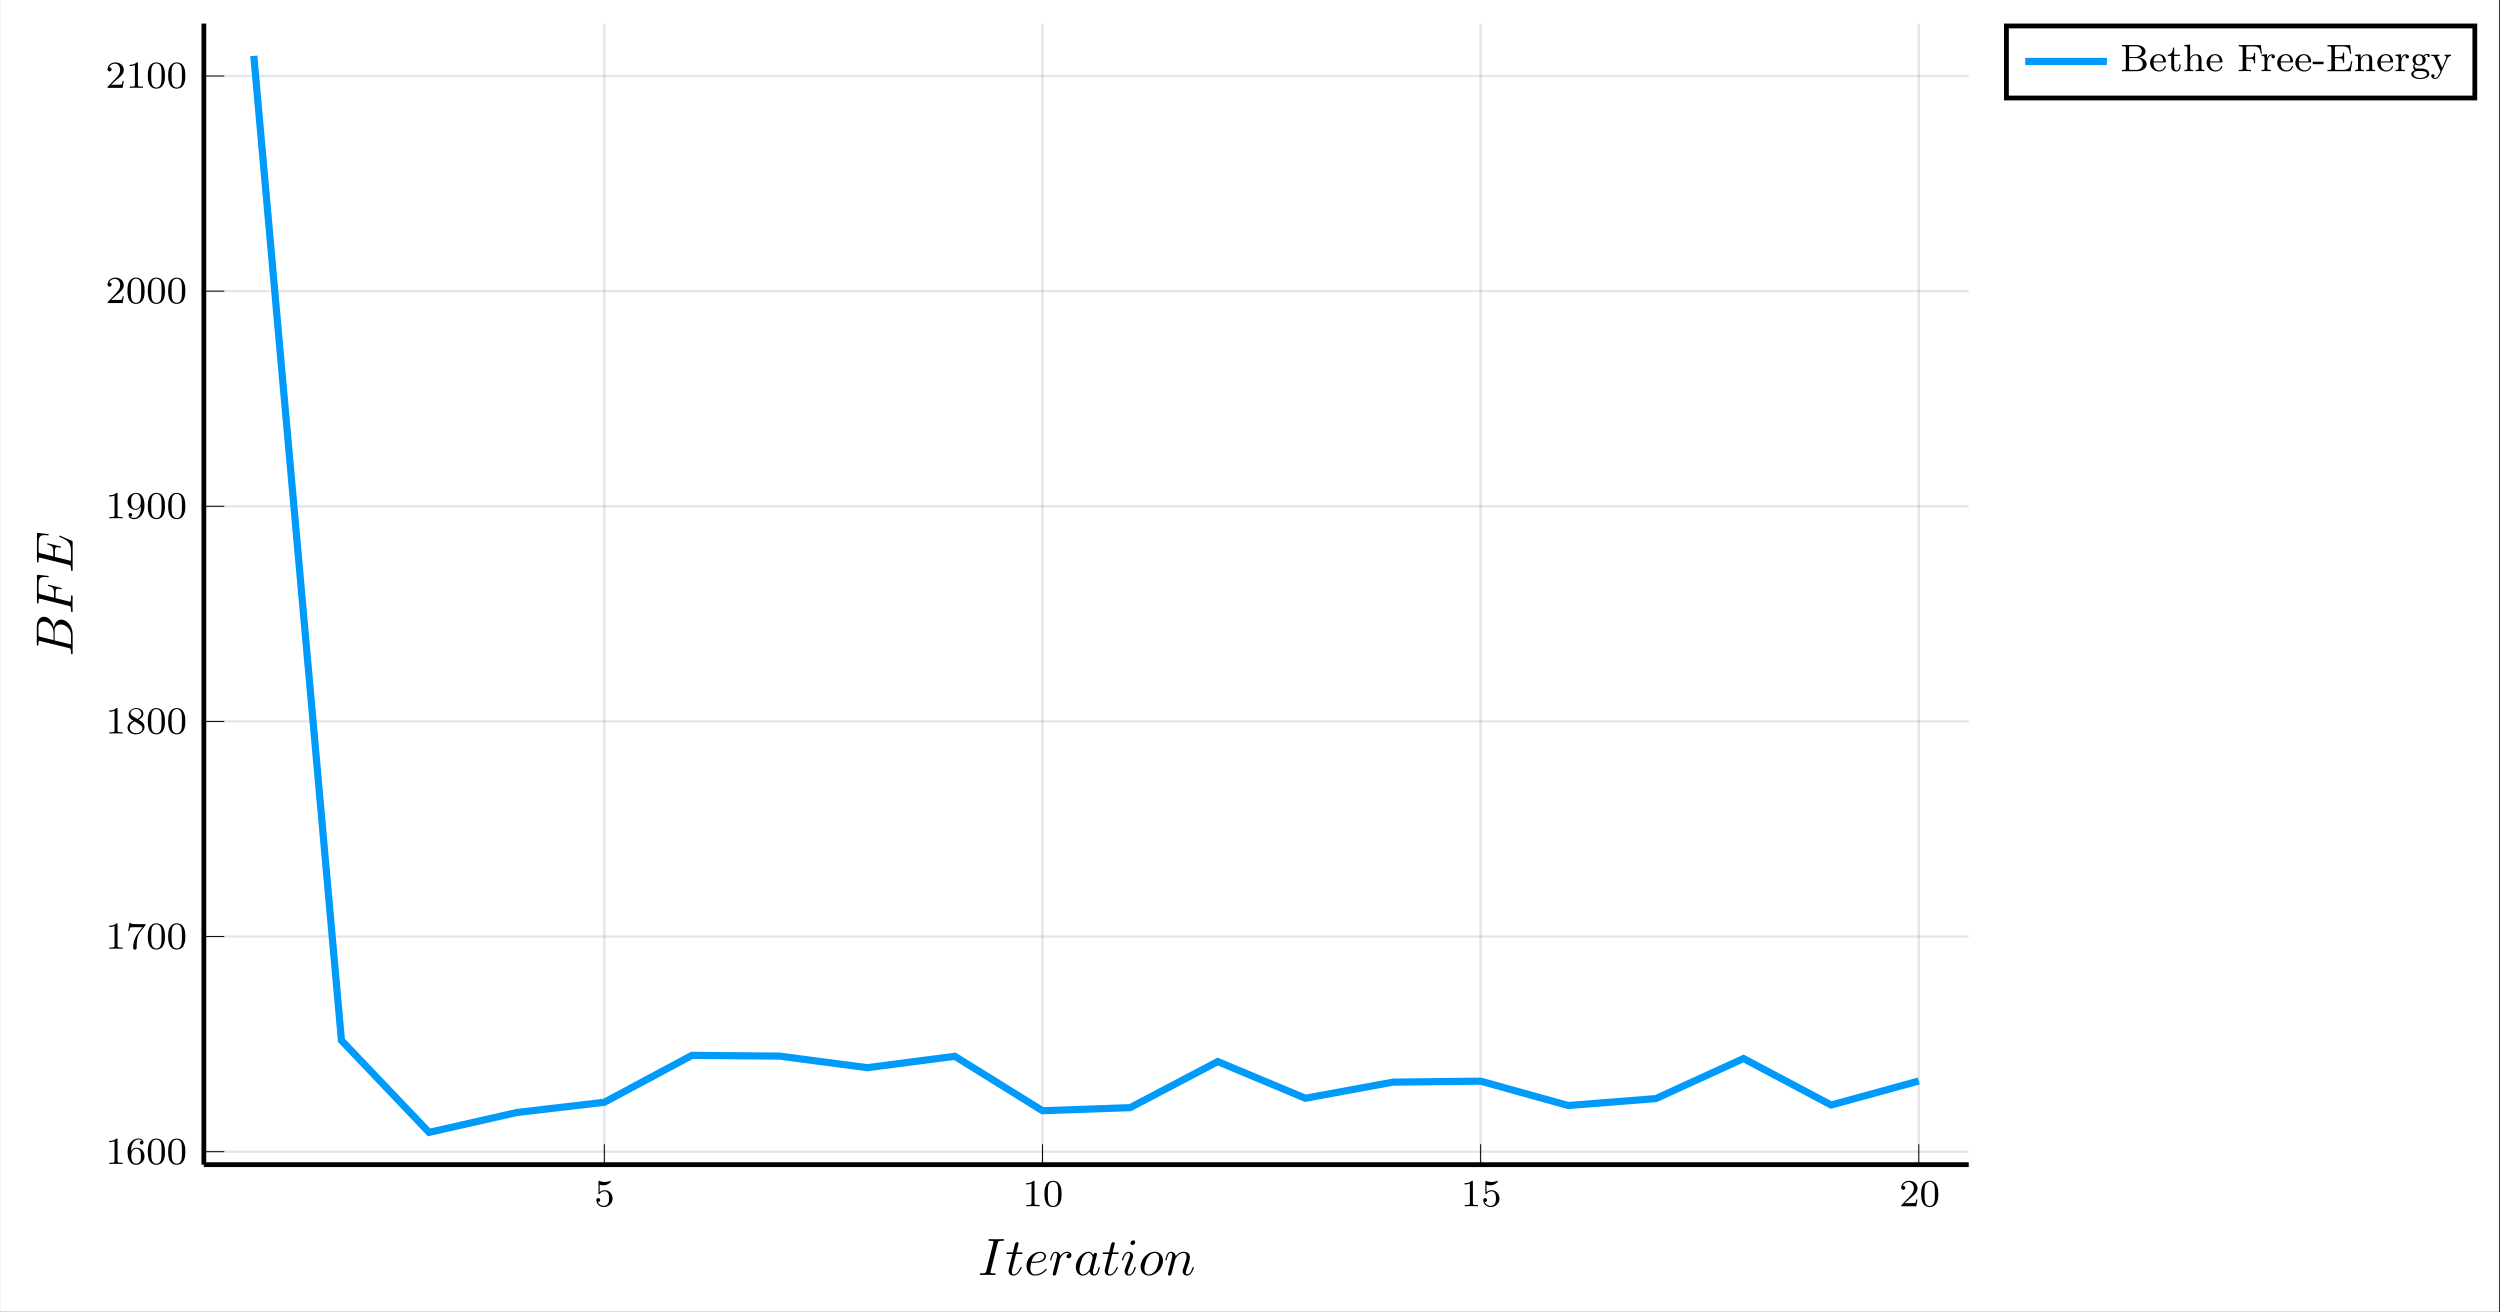 <?xml version="1.0" encoding="UTF-8"?>
<svg xmlns="http://www.w3.org/2000/svg" xmlns:xlink="http://www.w3.org/1999/xlink" width="519.813pt" height="272.856pt" viewBox="0 0 519.813 272.856" version="1.2">
<rect x="0" y="0" width="519.813" height="272.856" fill="#333333" stroke="none"/>
<defs>
<g>
<symbol overflow="visible" id="glyph-1683047843869973-0-0">
<path style="stroke:none;" d=""/>
</symbol>
<symbol overflow="visible" id="glyph-1683047843869973-0-1">
<path style="stroke:none;" d="M 1.109 -4.484 C 1.219 -4.453 1.531 -4.359 1.875 -4.359 C 2.875 -4.359 3.469 -5.062 3.469 -5.188 C 3.469 -5.281 3.422 -5.297 3.375 -5.297 C 3.359 -5.297 3.344 -5.297 3.281 -5.266 C 2.969 -5.141 2.594 -5.047 2.172 -5.047 C 1.703 -5.047 1.312 -5.156 1.062 -5.266 C 0.984 -5.297 0.969 -5.297 0.953 -5.297 C 0.859 -5.297 0.859 -5.219 0.859 -5.062 L 0.859 -2.734 C 0.859 -2.594 0.859 -2.5 0.984 -2.5 C 1.047 -2.5 1.062 -2.531 1.109 -2.594 C 1.203 -2.703 1.5 -3.109 2.188 -3.109 C 2.625 -3.109 2.844 -2.75 2.922 -2.594 C 3.047 -2.312 3.062 -1.938 3.062 -1.641 C 3.062 -1.344 3.062 -0.906 2.844 -0.562 C 2.688 -0.312 2.359 -0.078 1.938 -0.078 C 1.422 -0.078 0.922 -0.391 0.734 -0.922 C 0.75 -0.906 0.812 -0.906 0.812 -0.906 C 1.031 -0.906 1.219 -1.047 1.219 -1.297 C 1.219 -1.594 0.984 -1.703 0.828 -1.703 C 0.672 -1.703 0.422 -1.625 0.422 -1.281 C 0.422 -0.562 1.047 0.172 1.953 0.172 C 2.953 0.172 3.797 -0.609 3.797 -1.594 C 3.797 -2.516 3.125 -3.344 2.188 -3.344 C 1.797 -3.344 1.422 -3.219 1.109 -2.938 Z M 1.109 -4.484 "/>
</symbol>
<symbol overflow="visible" id="glyph-1683047843869973-0-2">
<path style="stroke:none;" d="M 2.5 -5.078 C 2.5 -5.297 2.484 -5.297 2.266 -5.297 C 1.938 -4.984 1.516 -4.797 0.766 -4.797 L 0.766 -4.531 C 0.984 -4.531 1.406 -4.531 1.875 -4.734 L 1.875 -0.656 C 1.875 -0.359 1.844 -0.266 1.094 -0.266 L 0.812 -0.266 L 0.812 0 C 1.141 -0.031 1.828 -0.031 2.188 -0.031 C 2.547 -0.031 3.234 -0.031 3.562 0 L 3.562 -0.266 L 3.281 -0.266 C 2.531 -0.266 2.5 -0.359 2.5 -0.656 Z M 2.5 -5.078 "/>
</symbol>
<symbol overflow="visible" id="glyph-1683047843869973-0-3">
<path style="stroke:none;" d="M 3.891 -2.547 C 3.891 -3.391 3.812 -3.906 3.547 -4.422 C 3.203 -5.125 2.547 -5.297 2.109 -5.297 C 1.109 -5.297 0.734 -4.547 0.625 -4.328 C 0.344 -3.75 0.328 -2.953 0.328 -2.547 C 0.328 -2.016 0.344 -1.219 0.734 -0.578 C 1.094 0.016 1.688 0.172 2.109 0.172 C 2.5 0.172 3.172 0.047 3.578 -0.734 C 3.875 -1.312 3.891 -2.031 3.891 -2.547 Z M 2.109 -0.062 C 1.844 -0.062 1.297 -0.188 1.125 -1.016 C 1.031 -1.469 1.031 -2.219 1.031 -2.641 C 1.031 -3.188 1.031 -3.75 1.125 -4.188 C 1.297 -5 1.906 -5.078 2.109 -5.078 C 2.375 -5.078 2.938 -4.938 3.094 -4.219 C 3.188 -3.781 3.188 -3.172 3.188 -2.641 C 3.188 -2.172 3.188 -1.453 3.094 -1 C 2.922 -0.172 2.375 -0.062 2.109 -0.062 Z M 2.109 -0.062 "/>
</symbol>
<symbol overflow="visible" id="glyph-1683047843869973-0-4">
<path style="stroke:none;" d="M 2.25 -1.625 C 2.375 -1.75 2.703 -2.016 2.844 -2.125 C 3.328 -2.578 3.797 -3.016 3.797 -3.734 C 3.797 -4.688 3 -5.297 2.016 -5.297 C 1.047 -5.297 0.422 -4.578 0.422 -3.859 C 0.422 -3.469 0.734 -3.422 0.844 -3.422 C 1.016 -3.422 1.266 -3.531 1.266 -3.844 C 1.266 -4.25 0.859 -4.25 0.766 -4.25 C 1 -4.844 1.531 -5.031 1.922 -5.031 C 2.656 -5.031 3.047 -4.406 3.047 -3.734 C 3.047 -2.906 2.469 -2.297 1.516 -1.344 L 0.516 -0.297 C 0.422 -0.219 0.422 -0.203 0.422 0 L 3.562 0 L 3.797 -1.422 L 3.547 -1.422 C 3.531 -1.266 3.469 -0.875 3.375 -0.719 C 3.328 -0.656 2.719 -0.656 2.594 -0.656 L 1.172 -0.656 Z M 2.25 -1.625 "/>
</symbol>
<symbol overflow="visible" id="glyph-1683047843869973-0-5">
<path style="stroke:none;" d="M 1.094 -2.641 C 1.094 -3.297 1.156 -3.875 1.438 -4.359 C 1.688 -4.766 2.094 -5.094 2.594 -5.094 C 2.75 -5.094 3.109 -5.062 3.297 -4.797 C 2.938 -4.766 2.906 -4.5 2.906 -4.422 C 2.906 -4.172 3.094 -4.047 3.281 -4.047 C 3.422 -4.047 3.656 -4.125 3.656 -4.438 C 3.656 -4.906 3.297 -5.297 2.578 -5.297 C 1.469 -5.297 0.344 -4.25 0.344 -2.531 C 0.344 -0.359 1.359 0.172 2.125 0.172 C 2.516 0.172 2.922 0.062 3.281 -0.281 C 3.609 -0.594 3.875 -0.922 3.875 -1.625 C 3.875 -2.656 3.078 -3.391 2.203 -3.391 C 1.625 -3.391 1.281 -3.031 1.094 -2.641 Z M 2.125 -0.078 C 1.703 -0.078 1.438 -0.359 1.328 -0.594 C 1.141 -0.953 1.125 -1.484 1.125 -1.797 C 1.125 -2.578 1.547 -3.172 2.172 -3.172 C 2.562 -3.172 2.812 -2.969 2.953 -2.688 C 3.125 -2.391 3.125 -2.031 3.125 -1.625 C 3.125 -1.219 3.125 -0.875 2.969 -0.578 C 2.75 -0.219 2.484 -0.078 2.125 -0.078 Z M 2.125 -0.078 "/>
</symbol>
<symbol overflow="visible" id="glyph-1683047843869973-0-6">
<path style="stroke:none;" d="M 4.031 -4.859 C 4.109 -4.938 4.109 -4.953 4.109 -5.125 L 2.078 -5.125 C 1.875 -5.125 1.641 -5.141 1.438 -5.156 C 1.016 -5.188 1.016 -5.266 0.984 -5.391 L 0.734 -5.391 L 0.469 -3.703 L 0.719 -3.703 C 0.734 -3.828 0.828 -4.375 0.938 -4.438 C 1.016 -4.484 1.625 -4.484 1.734 -4.484 L 3.422 -4.484 L 2.609 -3.375 C 1.703 -2.172 1.5 -0.906 1.5 -0.281 C 1.5 -0.203 1.5 0.172 1.875 0.172 C 2.25 0.172 2.25 -0.188 2.25 -0.281 L 2.25 -0.672 C 2.25 -1.812 2.453 -2.75 2.844 -3.281 Z M 4.031 -4.859 "/>
</symbol>
<symbol overflow="visible" id="glyph-1683047843869973-0-7">
<path style="stroke:none;" d="M 2.641 -2.875 C 3.094 -3.094 3.641 -3.484 3.641 -4.109 C 3.641 -4.875 2.859 -5.297 2.125 -5.297 C 1.281 -5.297 0.594 -4.719 0.594 -3.969 C 0.594 -3.672 0.688 -3.406 0.891 -3.172 C 1.031 -3 1.062 -2.984 1.547 -2.672 C 0.562 -2.234 0.344 -1.656 0.344 -1.219 C 0.344 -0.328 1.234 0.172 2.109 0.172 C 3.078 0.172 3.875 -0.5 3.875 -1.344 C 3.875 -1.844 3.609 -2.172 3.469 -2.312 C 3.344 -2.438 3.328 -2.453 2.641 -2.875 Z M 1.406 -3.625 C 1.172 -3.766 0.984 -4 0.984 -4.266 C 0.984 -4.766 1.531 -5.094 2.109 -5.094 C 2.719 -5.094 3.234 -4.672 3.234 -4.109 C 3.234 -3.656 2.875 -3.266 2.406 -3.031 Z M 1.797 -2.531 C 1.828 -2.516 2.734 -1.953 2.875 -1.875 C 3 -1.797 3.422 -1.547 3.422 -1.062 C 3.422 -0.453 2.766 -0.078 2.125 -0.078 C 1.406 -0.078 0.812 -0.562 0.812 -1.219 C 0.812 -1.812 1.25 -2.281 1.797 -2.531 Z M 1.797 -2.531 "/>
</symbol>
<symbol overflow="visible" id="glyph-1683047843869973-0-8">
<path style="stroke:none;" d="M 3.125 -2.344 C 3.125 -0.406 2.203 -0.078 1.734 -0.078 C 1.562 -0.078 1.156 -0.094 0.938 -0.344 C 1.297 -0.375 1.312 -0.641 1.312 -0.719 C 1.312 -0.953 1.125 -1.094 0.938 -1.094 C 0.797 -1.094 0.562 -1 0.562 -0.703 C 0.562 -0.156 1.016 0.172 1.75 0.172 C 2.844 0.172 3.875 -0.922 3.875 -2.625 C 3.875 -4.688 2.953 -5.297 2.141 -5.297 C 1.188 -5.297 0.344 -4.562 0.344 -3.516 C 0.344 -2.5 1.125 -1.75 2.031 -1.75 C 2.594 -1.75 2.938 -2.109 3.125 -2.516 Z M 2.062 -1.969 C 1.688 -1.969 1.453 -2.141 1.281 -2.438 C 1.094 -2.719 1.094 -3.109 1.094 -3.516 C 1.094 -3.984 1.094 -4.312 1.312 -4.641 C 1.516 -4.938 1.766 -5.094 2.141 -5.094 C 2.672 -5.094 2.906 -4.562 2.938 -4.531 C 3.094 -4.141 3.109 -3.516 3.109 -3.359 C 3.109 -2.719 2.766 -1.969 2.062 -1.969 Z M 2.062 -1.969 "/>
</symbol>
<symbol overflow="visible" id="glyph-1683047843869973-1-0">
<path style="stroke:none;" d=""/>
</symbol>
<symbol overflow="visible" id="glyph-1683047843869973-1-1">
<path style="stroke:none;" d="M 4.078 -6.609 C 4.172 -7 4.203 -7.109 5.078 -7.109 C 5.328 -7.109 5.422 -7.109 5.422 -7.312 C 5.422 -7.453 5.297 -7.453 5.25 -7.453 C 4.938 -7.453 4.141 -7.422 3.812 -7.422 C 3.484 -7.422 2.688 -7.453 2.359 -7.453 C 2.297 -7.453 2.156 -7.453 2.156 -7.234 C 2.156 -7.109 2.25 -7.109 2.453 -7.109 C 2.906 -7.109 3.203 -7.109 3.203 -6.906 C 3.203 -6.844 3.203 -6.828 3.188 -6.734 L 1.719 -0.844 C 1.609 -0.453 1.578 -0.344 0.719 -0.344 C 0.469 -0.344 0.375 -0.344 0.375 -0.125 C 0.375 0 0.5 0 0.531 0 C 0.844 0 1.641 -0.031 1.969 -0.031 C 2.297 -0.031 3.094 0 3.422 0 C 3.516 0 3.641 0 3.641 -0.203 C 3.641 -0.344 3.562 -0.344 3.312 -0.344 C 3.125 -0.344 3.062 -0.344 2.844 -0.359 C 2.625 -0.375 2.578 -0.422 2.578 -0.547 C 2.578 -0.625 2.594 -0.719 2.625 -0.797 Z M 4.078 -6.609 "/>
</symbol>
<symbol overflow="visible" id="glyph-1683047843869973-1-2">
<path style="stroke:none;" d="M 2.25 -4.359 L 3.266 -4.359 C 3.484 -4.359 3.594 -4.359 3.594 -4.578 C 3.594 -4.703 3.484 -4.703 3.297 -4.703 L 2.328 -4.703 C 2.719 -6.25 2.781 -6.469 2.781 -6.531 C 2.781 -6.719 2.656 -6.828 2.469 -6.828 C 2.438 -6.828 2.125 -6.812 2.031 -6.438 L 1.609 -4.703 L 0.578 -4.703 C 0.359 -4.703 0.25 -4.703 0.25 -4.5 C 0.25 -4.359 0.344 -4.359 0.562 -4.359 L 1.516 -4.359 C 0.734 -1.266 0.688 -1.078 0.688 -0.891 C 0.688 -0.297 1.094 0.125 1.688 0.125 C 2.797 0.125 3.422 -1.469 3.422 -1.562 C 3.422 -1.672 3.344 -1.672 3.297 -1.672 C 3.203 -1.672 3.188 -1.641 3.125 -1.516 C 2.656 -0.375 2.078 -0.125 1.719 -0.125 C 1.484 -0.125 1.375 -0.266 1.375 -0.625 C 1.375 -0.891 1.391 -0.953 1.438 -1.141 Z M 2.25 -4.359 "/>
</symbol>
<symbol overflow="visible" id="glyph-1683047843869973-1-3">
<path style="stroke:none;" d="M 2.047 -2.516 C 2.359 -2.516 3.156 -2.547 3.703 -2.766 C 4.469 -3.094 4.531 -3.734 4.531 -3.891 C 4.531 -4.375 4.109 -4.828 3.359 -4.828 C 2.156 -4.828 0.5 -3.766 0.5 -1.859 C 0.5 -0.734 1.141 0.125 2.219 0.125 C 3.781 0.125 4.688 -1.031 4.688 -1.172 C 4.688 -1.234 4.625 -1.312 4.562 -1.312 C 4.5 -1.312 4.484 -1.281 4.422 -1.203 C 3.562 -0.125 2.359 -0.125 2.234 -0.125 C 1.391 -0.125 1.281 -1.031 1.281 -1.391 C 1.281 -1.516 1.297 -1.859 1.469 -2.516 Z M 1.531 -2.766 C 1.953 -4.422 3.078 -4.578 3.359 -4.578 C 3.875 -4.578 4.172 -4.266 4.172 -3.891 C 4.172 -2.766 2.422 -2.766 1.969 -2.766 Z M 1.531 -2.766 "/>
</symbol>
<symbol overflow="visible" id="glyph-1683047843869973-1-4">
<path style="stroke:none;" d="M 0.953 -0.641 C 0.922 -0.484 0.859 -0.234 0.859 -0.172 C 0.859 0.016 1.016 0.125 1.172 0.125 C 1.312 0.125 1.5 0.031 1.578 -0.188 C 1.609 -0.234 1.969 -1.719 2.016 -1.906 C 2.109 -2.266 2.297 -3.031 2.359 -3.328 C 2.406 -3.469 2.719 -3.984 2.984 -4.219 C 3.062 -4.297 3.375 -4.578 3.844 -4.578 C 4.141 -4.578 4.297 -4.453 4.312 -4.453 C 3.984 -4.391 3.734 -4.141 3.734 -3.844 C 3.734 -3.672 3.859 -3.469 4.156 -3.469 C 4.453 -3.469 4.75 -3.719 4.75 -4.109 C 4.75 -4.5 4.406 -4.828 3.844 -4.828 C 3.141 -4.828 2.656 -4.281 2.453 -3.984 C 2.359 -4.469 1.969 -4.828 1.469 -4.828 C 0.953 -4.828 0.75 -4.391 0.656 -4.203 C 0.453 -3.828 0.312 -3.172 0.312 -3.141 C 0.312 -3.031 0.422 -3.031 0.453 -3.031 C 0.562 -3.031 0.562 -3.047 0.625 -3.281 C 0.812 -4.062 1.031 -4.578 1.422 -4.578 C 1.609 -4.578 1.766 -4.5 1.766 -4.078 C 1.766 -3.844 1.734 -3.734 1.594 -3.156 Z M 0.953 -0.641 "/>
</symbol>
<symbol overflow="visible" id="glyph-1683047843869973-1-5">
<path style="stroke:none;" d="M 4.062 -4.125 C 3.875 -4.531 3.562 -4.828 3.062 -4.828 C 1.781 -4.828 0.438 -3.219 0.438 -1.625 C 0.438 -0.594 1.031 0.125 1.891 0.125 C 2.109 0.125 2.656 0.078 3.297 -0.703 C 3.391 -0.234 3.781 0.125 4.297 0.125 C 4.672 0.125 4.922 -0.125 5.109 -0.484 C 5.297 -0.875 5.438 -1.531 5.438 -1.562 C 5.438 -1.672 5.328 -1.672 5.297 -1.672 C 5.188 -1.672 5.188 -1.625 5.141 -1.469 C 4.969 -0.766 4.766 -0.125 4.312 -0.125 C 4.031 -0.125 3.984 -0.406 3.984 -0.625 C 3.984 -0.859 4.016 -0.953 4.141 -1.422 C 4.25 -1.891 4.281 -2 4.375 -2.406 L 4.766 -3.938 C 4.844 -4.25 4.844 -4.266 4.844 -4.312 C 4.844 -4.5 4.719 -4.609 4.531 -4.609 C 4.266 -4.609 4.094 -4.359 4.062 -4.125 Z M 3.359 -1.297 C 3.297 -1.094 3.297 -1.078 3.141 -0.891 C 2.656 -0.297 2.219 -0.125 1.906 -0.125 C 1.359 -0.125 1.203 -0.719 1.203 -1.141 C 1.203 -1.688 1.562 -3.031 1.812 -3.531 C 2.156 -4.172 2.641 -4.578 3.078 -4.578 C 3.781 -4.578 3.938 -3.688 3.938 -3.625 C 3.938 -3.562 3.922 -3.484 3.906 -3.438 Z M 3.359 -1.297 "/>
</symbol>
<symbol overflow="visible" id="glyph-1683047843869973-1-6">
<path style="stroke:none;" d="M 3.094 -6.812 C 3.094 -7.031 2.938 -7.203 2.688 -7.203 C 2.406 -7.203 2.109 -6.922 2.109 -6.625 C 2.109 -6.422 2.25 -6.234 2.516 -6.234 C 2.766 -6.234 3.094 -6.484 3.094 -6.812 Z M 2.266 -2.719 C 2.406 -3.031 2.406 -3.047 2.516 -3.344 C 2.594 -3.562 2.656 -3.719 2.656 -3.922 C 2.656 -4.422 2.297 -4.828 1.75 -4.828 C 0.734 -4.828 0.312 -3.234 0.312 -3.141 C 0.312 -3.031 0.422 -3.031 0.453 -3.031 C 0.562 -3.031 0.562 -3.047 0.625 -3.234 C 0.922 -4.25 1.359 -4.578 1.719 -4.578 C 1.812 -4.578 2 -4.578 2 -4.234 C 2 -4 1.922 -3.781 1.875 -3.672 C 1.781 -3.375 1.297 -2.109 1.125 -1.641 C 1.016 -1.359 0.875 -1 0.875 -0.781 C 0.875 -0.266 1.25 0.125 1.766 0.125 C 2.797 0.125 3.203 -1.469 3.203 -1.562 C 3.203 -1.672 3.094 -1.672 3.062 -1.672 C 2.953 -1.672 2.953 -1.641 2.906 -1.469 C 2.703 -0.781 2.344 -0.125 1.781 -0.125 C 1.609 -0.125 1.531 -0.234 1.531 -0.484 C 1.531 -0.75 1.594 -0.906 1.844 -1.578 Z M 2.266 -2.719 "/>
</symbol>
<symbol overflow="visible" id="glyph-1683047843869973-1-7">
<path style="stroke:none;" d="M 5.109 -2.984 C 5.109 -4.109 4.359 -4.828 3.375 -4.828 C 1.906 -4.828 0.453 -3.266 0.453 -1.719 C 0.453 -0.641 1.172 0.125 2.188 0.125 C 3.641 0.125 5.109 -1.391 5.109 -2.984 Z M 2.203 -0.125 C 1.734 -0.125 1.25 -0.453 1.25 -1.312 C 1.25 -1.844 1.531 -3.016 1.891 -3.578 C 2.438 -4.422 3.047 -4.578 3.359 -4.578 C 3.984 -4.578 4.312 -4.062 4.312 -3.406 C 4.312 -2.984 4.094 -1.828 3.688 -1.125 C 3.297 -0.484 2.703 -0.125 2.203 -0.125 Z M 2.203 -0.125 "/>
</symbol>
<symbol overflow="visible" id="glyph-1683047843869973-1-8">
<path style="stroke:none;" d="M 0.953 -0.641 C 0.922 -0.484 0.859 -0.234 0.859 -0.172 C 0.859 0.016 1.016 0.125 1.172 0.125 C 1.312 0.125 1.5 0.031 1.578 -0.188 C 1.594 -0.203 1.719 -0.719 1.781 -1 L 2.031 -1.969 C 2.094 -2.219 2.156 -2.453 2.219 -2.703 C 2.25 -2.891 2.344 -3.203 2.359 -3.25 C 2.516 -3.594 3.094 -4.578 4.141 -4.578 C 4.625 -4.578 4.719 -4.172 4.719 -3.812 C 4.719 -3.141 4.188 -1.75 4.016 -1.281 C 3.922 -1.031 3.906 -0.891 3.906 -0.781 C 3.906 -0.266 4.281 0.125 4.797 0.125 C 5.828 0.125 6.234 -1.469 6.234 -1.562 C 6.234 -1.672 6.125 -1.672 6.094 -1.672 C 5.984 -1.672 5.984 -1.641 5.938 -1.469 C 5.719 -0.734 5.359 -0.125 4.828 -0.125 C 4.641 -0.125 4.562 -0.234 4.562 -0.484 C 4.562 -0.75 4.656 -1.016 4.75 -1.25 C 4.969 -1.828 5.422 -3.031 5.422 -3.656 C 5.422 -4.391 4.953 -4.828 4.172 -4.828 C 3.188 -4.828 2.656 -4.125 2.469 -3.875 C 2.406 -4.484 1.969 -4.828 1.469 -4.828 C 0.953 -4.828 0.75 -4.391 0.641 -4.203 C 0.469 -3.828 0.312 -3.188 0.312 -3.141 C 0.312 -3.031 0.422 -3.031 0.453 -3.031 C 0.562 -3.031 0.562 -3.047 0.625 -3.281 C 0.812 -4.062 1.031 -4.578 1.422 -4.578 C 1.641 -4.578 1.766 -4.438 1.766 -4.078 C 1.766 -3.844 1.734 -3.734 1.594 -3.156 Z M 0.953 -0.641 "/>
</symbol>
<symbol overflow="visible" id="glyph-1683047843869973-2-0">
<path style="stroke:none;" d=""/>
</symbol>
<symbol overflow="visible" id="glyph-1683047843869973-2-1">
<path style="stroke:none;" d="M -0.844 -1.75 C -0.422 -1.641 -0.344 -1.609 -0.344 -0.75 C -0.344 -0.562 -0.344 -0.453 -0.125 -0.453 C 0 -0.453 0 -0.562 0 -0.75 L 0 -4.641 C 0 -6.375 -1.281 -7.656 -2.359 -7.656 C -3.141 -7.656 -3.781 -7.031 -3.891 -5.969 C -4.094 -7.094 -4.906 -8.25 -5.938 -8.25 C -6.75 -8.25 -7.453 -7.531 -7.453 -6.219 L -7.453 -2.547 C -7.453 -2.344 -7.453 -2.234 -7.234 -2.234 C -7.109 -2.234 -7.109 -2.328 -7.109 -2.547 C -7.109 -2.562 -7.109 -2.766 -7.094 -2.953 C -7.062 -3.156 -7.062 -3.25 -6.922 -3.25 C -6.875 -3.25 -6.844 -3.234 -6.703 -3.203 Z M -3.984 -3.391 L -6.703 -4.062 C -7.078 -4.172 -7.109 -4.188 -7.109 -4.656 L -7.109 -6.062 C -7.109 -7.031 -6.469 -7.25 -5.984 -7.25 C -5.031 -7.25 -3.984 -6.312 -3.984 -4.984 Z M -0.344 -2.906 C -0.344 -2.75 -0.344 -2.719 -0.344 -2.656 C -0.359 -2.547 -0.375 -2.516 -0.453 -2.516 C -0.484 -2.516 -0.516 -2.516 -0.703 -2.578 L -3.75 -3.328 L -3.75 -5.391 C -3.75 -6.438 -2.938 -6.641 -2.469 -6.641 C -1.391 -6.641 -0.344 -5.672 -0.344 -4.391 Z M -0.344 -2.906 "/>
</symbol>
<symbol overflow="visible" id="glyph-1683047843869973-2-2">
<path style="stroke:none;" d="M -3.547 -3.297 L -3.547 -4.359 C -3.547 -5.188 -3.375 -5.266 -3.047 -5.266 C -2.984 -5.266 -2.844 -5.266 -2.516 -5.188 C -2.469 -5.172 -2.422 -5.156 -2.406 -5.156 C -2.312 -5.156 -2.266 -5.219 -2.266 -5.297 C -2.266 -5.406 -2.297 -5.406 -2.5 -5.453 L -4.859 -6.047 C -4.984 -6.078 -5 -6.078 -5.031 -6.078 C -5.062 -6.078 -5.156 -6.062 -5.156 -5.953 C -5.156 -5.844 -5.109 -5.828 -4.922 -5.797 C -4.078 -5.562 -3.875 -5.312 -3.875 -4.391 L -3.875 -3.391 L -6.656 -4.094 C -7.031 -4.188 -7.078 -4.203 -7.078 -4.672 L -7.078 -6.125 C -7.078 -7.453 -6.719 -7.703 -5.875 -7.703 C -5.625 -7.703 -5.578 -7.703 -5.297 -7.672 C -5.141 -7.656 -5.125 -7.656 -5.094 -7.656 C -5.031 -7.656 -4.969 -7.688 -4.969 -7.781 C -4.969 -7.906 -5.031 -7.922 -5.234 -7.938 L -7.125 -8.156 C -7.422 -8.188 -7.422 -8.141 -7.422 -7.859 L -7.422 -2.516 C -7.422 -2.297 -7.422 -2.188 -7.203 -2.188 C -7.078 -2.188 -7.078 -2.297 -7.078 -2.5 C -7.078 -2.906 -7.078 -3.203 -6.875 -3.203 C -6.844 -3.203 -6.812 -3.203 -6.625 -3.156 L -0.844 -1.719 C -0.422 -1.609 -0.344 -1.578 -0.344 -0.719 C -0.344 -0.531 -0.344 -0.422 -0.125 -0.422 C 0 -0.422 0 -0.547 0 -0.578 C 0 -0.891 -0.031 -1.703 -0.031 -2.016 C -0.031 -2.375 0 -3.281 0 -3.641 C 0 -3.734 0 -3.875 -0.203 -3.875 C -0.297 -3.875 -0.312 -3.812 -0.328 -3.812 C -0.344 -3.781 -0.344 -3.75 -0.344 -3.5 C -0.344 -3.266 -0.344 -3.203 -0.359 -2.938 C -0.391 -2.625 -0.438 -2.578 -0.578 -2.578 C -0.594 -2.578 -0.672 -2.578 -0.828 -2.625 Z M -3.547 -3.297 "/>
</symbol>
<symbol overflow="visible" id="glyph-1683047843869973-2-3">
<path style="stroke:none;" d="M -2.547 -7.719 C -2.594 -7.75 -2.672 -7.781 -2.688 -7.781 C -2.703 -7.781 -2.812 -7.781 -2.812 -7.641 C -2.812 -7.547 -2.75 -7.531 -2.688 -7.5 C -1.062 -6.797 -0.344 -6.391 -0.344 -4.531 L -0.344 -2.938 C -0.344 -2.781 -0.344 -2.766 -0.344 -2.688 C -0.359 -2.578 -0.375 -2.547 -0.453 -2.547 C -0.484 -2.547 -0.516 -2.547 -0.703 -2.609 L -3.688 -3.344 L -3.688 -4.422 C -3.688 -5.359 -3.453 -5.359 -3.188 -5.359 C -3.109 -5.359 -2.984 -5.359 -2.656 -5.281 C -2.594 -5.25 -2.562 -5.25 -2.531 -5.25 C -2.469 -5.25 -2.406 -5.297 -2.406 -5.391 C -2.406 -5.469 -2.469 -5.5 -2.625 -5.547 L -5.188 -6.172 C -5.25 -6.172 -5.297 -6.125 -5.297 -6.047 C -5.297 -5.938 -5.234 -5.922 -5.109 -5.891 C -4.281 -5.656 -4.031 -5.469 -4.031 -4.453 L -4.031 -3.438 L -6.656 -4.094 C -7.031 -4.188 -7.078 -4.203 -7.078 -4.672 L -7.078 -6.219 C -7.078 -7.547 -6.766 -7.875 -5.875 -7.875 C -5.609 -7.875 -5.578 -7.875 -5.297 -7.828 C -5.219 -7.828 -5.141 -7.812 -5.094 -7.812 C -5.031 -7.812 -4.969 -7.859 -4.969 -7.953 C -4.969 -8.078 -5.031 -8.078 -5.234 -8.109 L -7.125 -8.328 C -7.422 -8.359 -7.422 -8.297 -7.422 -8.031 L -7.422 -2.516 C -7.422 -2.297 -7.422 -2.188 -7.203 -2.188 C -7.078 -2.188 -7.078 -2.297 -7.078 -2.5 C -7.078 -2.906 -7.078 -3.203 -6.875 -3.203 C -6.844 -3.203 -6.812 -3.203 -6.625 -3.156 L -0.844 -1.719 C -0.422 -1.609 -0.344 -1.578 -0.344 -0.719 C -0.344 -0.531 -0.344 -0.422 -0.125 -0.422 C 0 -0.422 0 -0.516 0 -0.719 L 0 -6.375 C 0 -6.625 -0.016 -6.641 -0.188 -6.719 Z M -2.547 -7.719 "/>
</symbol>
<symbol overflow="visible" id="glyph-1683047843869973-3-0">
<path style="stroke:none;" d=""/>
</symbol>
<symbol overflow="visible" id="glyph-1683047843869973-3-1">
<path style="stroke:none;" d="M 5.516 -1.453 C 5.516 -2.109 4.906 -2.734 3.906 -2.844 C 4.766 -3.031 5.281 -3.547 5.281 -4.094 C 5.281 -4.812 4.484 -5.438 3.406 -5.438 L 0.375 -5.438 L 0.375 -5.172 L 0.562 -5.172 C 1.172 -5.172 1.188 -5.094 1.188 -4.797 L 1.188 -0.641 C 1.188 -0.344 1.172 -0.266 0.562 -0.266 L 0.375 -0.266 L 0.375 0 L 3.641 0 C 4.734 0 5.516 -0.703 5.516 -1.453 Z M 4.5 -4.094 C 4.5 -3.547 4.031 -2.938 3.109 -2.938 L 1.859 -2.938 L 1.859 -4.859 C 1.859 -5.125 1.875 -5.172 2.25 -5.172 L 3.359 -5.172 C 4.141 -5.172 4.5 -4.562 4.5 -4.094 Z M 4.703 -1.469 C 4.703 -0.828 4.172 -0.266 3.359 -0.266 L 2.25 -0.266 C 1.875 -0.266 1.859 -0.312 1.859 -0.594 L 1.859 -2.719 L 3.484 -2.719 C 4.25 -2.719 4.703 -2.094 4.703 -1.469 Z M 4.703 -1.469 "/>
</symbol>
<symbol overflow="visible" id="glyph-1683047843869973-3-2">
<path style="stroke:none;" d="M 3.516 -0.953 C 3.516 -0.984 3.484 -1.062 3.391 -1.062 C 3.297 -1.062 3.281 -1.016 3.266 -0.969 C 2.984 -0.188 2.297 -0.172 2.156 -0.172 C 1.797 -0.172 1.422 -0.328 1.188 -0.703 C 0.953 -1.062 0.953 -1.578 0.953 -1.812 L 3.297 -1.812 C 3.469 -1.812 3.516 -1.812 3.516 -2 C 3.516 -2.703 3.125 -3.547 2 -3.547 C 1.016 -3.547 0.234 -2.734 0.234 -1.75 C 0.234 -0.719 1.094 0.078 2.109 0.078 C 3.109 0.078 3.516 -0.766 3.516 -0.953 Z M 2.969 -2.031 L 0.953 -2.031 C 1.031 -3.141 1.703 -3.328 2 -3.328 C 2.938 -3.328 2.969 -2.203 2.969 -2.031 Z M 2.969 -2.031 "/>
</symbol>
<symbol overflow="visible" id="glyph-1683047843869973-3-3">
<path style="stroke:none;" d="M 2.812 -1 L 2.812 -1.438 L 2.562 -1.438 L 2.562 -1.016 C 2.562 -0.469 2.312 -0.172 2.016 -0.172 C 1.484 -0.172 1.484 -0.859 1.484 -0.984 L 1.484 -3.172 L 2.672 -3.172 L 2.672 -3.438 L 1.484 -3.438 L 1.484 -4.906 L 1.234 -4.906 C 1.234 -4.172 0.906 -3.422 0.156 -3.391 L 0.156 -3.172 L 0.875 -3.172 L 0.875 -1 C 0.875 -0.062 1.594 0.078 1.953 0.078 C 2.5 0.078 2.812 -0.391 2.812 -1 Z M 2.812 -1 "/>
</symbol>
<symbol overflow="visible" id="glyph-1683047843869973-3-4">
<path style="stroke:none;" d="M 4.484 0 L 4.484 -0.266 C 3.969 -0.266 3.875 -0.266 3.875 -0.625 L 3.875 -2.422 C 3.875 -3.078 3.562 -3.516 2.734 -3.516 C 2.031 -3.516 1.672 -3.062 1.516 -2.812 L 1.516 -5.531 L 0.328 -5.438 L 0.328 -5.172 C 0.875 -5.172 0.938 -5.125 0.938 -4.734 L 0.938 -0.625 C 0.938 -0.266 0.844 -0.266 0.328 -0.266 L 0.328 0 C 0.672 -0.031 1.016 -0.031 1.234 -0.031 C 1.469 -0.031 1.797 -0.031 2.141 0 L 2.141 -0.266 C 1.641 -0.266 1.531 -0.266 1.531 -0.625 L 1.531 -2.062 C 1.531 -2.906 2.172 -3.297 2.656 -3.297 C 3.141 -3.297 3.266 -2.953 3.266 -2.453 L 3.266 -0.625 C 3.266 -0.266 3.172 -0.266 2.656 -0.266 L 2.656 0 C 3 -0.031 3.359 -0.031 3.562 -0.031 C 3.797 -0.031 4.141 -0.031 4.484 0 Z M 4.484 0 "/>
</symbol>
<symbol overflow="visible" id="glyph-1683047843869973-3-5">
<path style="stroke:none;" d="M 5.156 -3.609 L 4.938 -5.422 L 0.344 -5.422 L 0.344 -5.156 L 0.531 -5.156 C 1.141 -5.156 1.156 -5.062 1.156 -4.766 L 1.156 -0.641 C 1.156 -0.344 1.141 -0.266 0.531 -0.266 L 0.344 -0.266 L 0.344 0 L 1.578 -0.031 C 1.953 -0.031 2.531 -0.031 2.891 0 L 2.891 -0.266 L 2.641 -0.266 C 1.891 -0.266 1.891 -0.375 1.891 -0.656 L 1.891 -2.578 L 2.625 -2.578 C 3.406 -2.578 3.5 -2.328 3.5 -1.656 L 3.75 -1.656 L 3.75 -3.781 L 3.5 -3.781 C 3.5 -3.094 3.406 -2.844 2.625 -2.844 L 1.891 -2.844 L 1.891 -4.828 C 1.891 -5.094 1.906 -5.156 2.266 -5.156 L 3.328 -5.156 C 4.625 -5.156 4.781 -4.656 4.922 -3.609 Z M 5.156 -3.609 "/>
</symbol>
<symbol overflow="visible" id="glyph-1683047843869973-3-6">
<path style="stroke:none;" d="M 3.062 -3.016 C 3.062 -3.297 2.812 -3.516 2.453 -3.516 C 1.938 -3.516 1.578 -3.125 1.422 -2.672 L 1.406 -2.672 L 1.406 -3.516 L 0.281 -3.422 L 0.281 -3.156 C 0.828 -3.156 0.891 -3.109 0.891 -2.719 L 0.891 -0.625 C 0.891 -0.266 0.781 -0.266 0.281 -0.266 L 0.281 0 C 0.594 -0.031 1.031 -0.031 1.219 -0.031 C 1.688 -0.031 1.703 -0.031 2.219 0 L 2.219 -0.266 L 2.062 -0.266 C 1.484 -0.266 1.469 -0.344 1.469 -0.641 L 1.469 -1.812 C 1.469 -2.422 1.719 -3.281 2.484 -3.297 C 2.438 -3.266 2.344 -3.203 2.344 -3.016 C 2.344 -2.766 2.547 -2.656 2.703 -2.656 C 2.891 -2.656 3.062 -2.781 3.062 -3.016 Z M 3.062 -3.016 "/>
</symbol>
<symbol overflow="visible" id="glyph-1683047843869973-3-7">
<path style="stroke:none;" d="M 2.344 -1.453 L 2.344 -1.969 L 0.094 -1.969 L 0.094 -1.453 Z M 2.344 -1.453 "/>
</symbol>
<symbol overflow="visible" id="glyph-1683047843869973-3-8">
<path style="stroke:none;" d="M 5.516 -2.078 L 5.266 -2.078 C 5.062 -0.875 4.891 -0.266 3.453 -0.266 L 2.266 -0.266 C 1.906 -0.266 1.891 -0.312 1.891 -0.594 L 1.891 -2.688 L 2.656 -2.688 C 3.453 -2.688 3.562 -2.453 3.562 -1.75 L 3.812 -1.75 L 3.812 -3.875 L 3.562 -3.875 C 3.562 -3.188 3.453 -2.953 2.656 -2.953 L 1.891 -2.953 L 1.891 -4.828 C 1.891 -5.094 1.906 -5.156 2.266 -5.156 L 3.406 -5.156 C 4.719 -5.156 4.891 -4.672 5.031 -3.609 L 5.281 -3.609 L 5.047 -5.422 L 0.344 -5.422 L 0.344 -5.156 L 0.531 -5.156 C 1.141 -5.156 1.156 -5.062 1.156 -4.766 L 1.156 -0.641 C 1.156 -0.344 1.141 -0.266 0.531 -0.266 L 0.344 -0.266 L 0.344 0 L 5.156 0 Z M 5.516 -2.078 "/>
</symbol>
<symbol overflow="visible" id="glyph-1683047843869973-3-9">
<path style="stroke:none;" d="M 4.484 0 L 4.484 -0.266 C 3.969 -0.266 3.875 -0.266 3.875 -0.625 L 3.875 -2.422 C 3.875 -3.078 3.562 -3.516 2.734 -3.516 C 1.938 -3.516 1.578 -2.938 1.484 -2.75 L 1.484 -3.516 L 0.328 -3.422 L 0.328 -3.156 C 0.875 -3.156 0.938 -3.109 0.938 -2.719 L 0.938 -0.625 C 0.938 -0.266 0.844 -0.266 0.328 -0.266 L 0.328 0 C 0.672 -0.031 1.016 -0.031 1.234 -0.031 C 1.469 -0.031 1.797 -0.031 2.141 0 L 2.141 -0.266 C 1.641 -0.266 1.531 -0.266 1.531 -0.625 L 1.531 -2.062 C 1.531 -2.906 2.172 -3.297 2.656 -3.297 C 3.141 -3.297 3.266 -2.953 3.266 -2.453 L 3.266 -0.625 C 3.266 -0.266 3.172 -0.266 2.656 -0.266 L 2.656 0 C 3 -0.031 3.359 -0.031 3.562 -0.031 C 3.797 -0.031 4.141 -0.031 4.484 0 Z M 4.484 0 "/>
</symbol>
<symbol overflow="visible" id="glyph-1683047843869973-3-10">
<path style="stroke:none;" d="M 4.109 -3.203 C 4.109 -3.328 4 -3.609 3.656 -3.609 C 3.516 -3.609 3.125 -3.562 2.766 -3.234 C 2.562 -3.375 2.25 -3.516 1.875 -3.516 C 1.094 -3.516 0.516 -2.969 0.516 -2.344 C 0.516 -1.969 0.719 -1.688 0.891 -1.531 C 0.703 -1.328 0.641 -1.078 0.641 -0.891 C 0.641 -0.562 0.812 -0.312 0.984 -0.172 C 0.562 -0.062 0.234 0.25 0.234 0.609 C 0.234 1.188 1.062 1.641 2.109 1.641 C 3.109 1.641 3.984 1.234 3.984 0.594 C 3.984 0.172 3.734 -0.172 3.469 -0.297 C 3 -0.547 2.609 -0.547 1.828 -0.547 L 1.375 -0.547 C 1.125 -0.578 0.938 -0.781 0.938 -1.078 C 0.938 -1.266 0.984 -1.344 1.031 -1.406 C 1.375 -1.219 1.688 -1.172 1.875 -1.172 C 2.656 -1.172 3.25 -1.719 3.25 -2.344 C 3.25 -2.641 3.109 -2.906 2.922 -3.109 C 3.031 -3.203 3.297 -3.375 3.688 -3.375 C 3.656 -3.359 3.609 -3.312 3.609 -3.188 C 3.609 -3.047 3.719 -2.938 3.859 -2.938 C 3.969 -2.938 4.109 -3.016 4.109 -3.203 Z M 2.609 -2.344 C 2.609 -2.047 2.578 -1.844 2.453 -1.688 C 2.281 -1.453 2.031 -1.406 1.875 -1.406 C 1.141 -1.406 1.141 -2.172 1.141 -2.344 C 1.141 -2.641 1.172 -2.844 1.297 -3 C 1.438 -3.188 1.656 -3.281 1.875 -3.281 C 2.609 -3.281 2.609 -2.516 2.609 -2.344 Z M 3.516 0.609 C 3.516 1.031 2.906 1.406 2.109 1.406 C 1.312 1.406 0.703 1.031 0.703 0.609 C 0.703 0.438 0.844 -0.031 1.484 -0.031 L 2.25 -0.031 C 2.469 -0.031 3.516 -0.031 3.516 0.609 Z M 3.516 0.609 "/>
</symbol>
<symbol overflow="visible" id="glyph-1683047843869973-3-11">
<path style="stroke:none;" d="M 4.281 -3.172 L 4.281 -3.438 C 4.016 -3.406 4 -3.406 3.656 -3.406 C 3.625 -3.406 3.203 -3.406 2.969 -3.438 L 2.969 -3.172 C 3.203 -3.156 3.312 -3.031 3.312 -2.844 C 3.312 -2.797 3.312 -2.734 3.266 -2.641 L 2.422 -0.719 L 1.484 -2.812 C 1.438 -2.922 1.438 -2.938 1.438 -2.969 C 1.438 -3.156 1.688 -3.172 1.859 -3.172 L 1.859 -3.438 C 1.5 -3.406 1.156 -3.406 0.984 -3.406 C 0.812 -3.406 0.438 -3.406 0.172 -3.438 L 0.172 -3.172 C 0.594 -3.172 0.703 -3.156 0.844 -2.859 L 2.094 0 C 1.734 0.844 1.5 1.406 0.938 1.406 C 0.734 1.406 0.609 1.312 0.609 1.312 C 0.672 1.297 0.859 1.203 0.859 0.969 C 0.859 0.75 0.688 0.625 0.516 0.625 C 0.344 0.625 0.172 0.734 0.172 0.984 C 0.172 1.328 0.516 1.625 0.938 1.625 C 1.656 1.625 2.031 0.766 2.062 0.688 L 3.531 -2.625 C 3.734 -3.078 4.031 -3.156 4.281 -3.172 Z M 4.281 -3.172 "/>
</symbol>
</g>
<clipPath id="clip-1683047843869973-1">
  <path d="M 0.043 0 L 519.582 0 L 519.582 272.711 L 0.043 272.711 Z M 0.043 0 "/>
</clipPath>
<clipPath id="clip-1683047843869973-2">
  <path d="M 42.387 4.785 L 409.52 4.785 L 409.52 242.164 L 42.387 242.164 Z M 42.387 4.785 "/>
</clipPath>
</defs>
<g id="surface1">
<g clip-path="url(#clip-1683047843869973-1)" clip-rule="nonzero">
<path style=" stroke:none;fill-rule:nonzero;fill:rgb(100%,100%,100%);fill-opacity:1;" d="M 0.043 272.711 L 519.582 272.711 L 519.582 0 L 0.043 0 Z M 0.043 272.711 "/>
<path style=" stroke:none;fill-rule:nonzero;fill:rgb(100%,100%,100%);fill-opacity:1;" d="M 0.043 272.715 L 0.043 0 L 519.59 0 L 519.59 272.715 Z M 0.043 272.715 "/>
</g>
<path style=" stroke:none;fill-rule:nonzero;fill:rgb(100%,100%,100%);fill-opacity:1;" d="M 42.387 242.164 L 409.52 242.164 L 409.52 4.785 L 42.387 4.785 Z M 42.387 242.164 "/>
<path style="fill:none;stroke-width:0.498;stroke-linecap:butt;stroke-linejoin:miter;stroke:rgb(0%,0%,0%);stroke-opacity:0.1;stroke-miterlimit:10;" d="M 83.352 -0.001 L 83.352 237.503 M 174.545 -0.001 L 174.545 237.503 M 265.737 -0.001 L 265.737 237.503 M 356.934 -0.001 L 356.934 237.503 " transform="matrix(0.999,0,0,-0.999,42.387,242.163)"/>
<path style="fill:none;stroke-width:0.498;stroke-linecap:butt;stroke-linejoin:miter;stroke:rgb(0%,0%,0%);stroke-opacity:0.1;stroke-miterlimit:10;" d="M -0.001 2.704 L 367.326 2.704 M -0.001 47.481 L 367.326 47.481 M -0.001 92.255 L 367.326 92.255 M -0.001 137.032 L 367.326 137.032 M -0.001 181.81 L 367.326 181.81 M -0.001 226.583 L 367.326 226.583 " transform="matrix(0.999,0,0,-0.999,42.387,242.163)"/>
<path style="fill:none;stroke-width:0.199;stroke-linecap:butt;stroke-linejoin:miter;stroke:rgb(0%,0%,0%);stroke-opacity:1;stroke-miterlimit:10;" d="M 83.352 -0.001 L 83.352 4.251 M 174.545 -0.001 L 174.545 4.251 M 265.737 -0.001 L 265.737 4.251 M 356.934 -0.001 L 356.934 4.251 " transform="matrix(0.999,0,0,-0.999,42.387,242.163)"/>
<path style="fill:none;stroke-width:0.199;stroke-linecap:butt;stroke-linejoin:miter;stroke:rgb(0%,0%,0%);stroke-opacity:1;stroke-miterlimit:10;" d="M -0.001 2.704 L 4.252 2.704 M -0.001 47.481 L 4.252 47.481 M -0.001 92.255 L 4.252 92.255 M -0.001 137.032 L 4.252 137.032 M -0.001 181.81 L 4.252 181.81 M -0.001 226.583 L 4.252 226.583 " transform="matrix(0.999,0,0,-0.999,42.387,242.163)"/>
<path style="fill:none;stroke-width:0.996;stroke-linecap:butt;stroke-linejoin:miter;stroke:rgb(0%,0%,0%);stroke-opacity:1;stroke-miterlimit:10;" d="M -0.001 -0.001 L 367.326 -0.001 " transform="matrix(0.999,0,0,-0.999,42.387,242.163)"/>
<path style="fill:none;stroke-width:0.996;stroke-linecap:butt;stroke-linejoin:miter;stroke:rgb(0%,0%,0%);stroke-opacity:1;stroke-miterlimit:10;" d="M -0.001 -0.001 L -0.001 237.503 " transform="matrix(0.999,0,0,-0.999,42.387,242.163)"/>
<g style="fill:rgb(0%,0%,0%);fill-opacity:1;">
  <use xlink:href="#glyph-1683047843869973-0-1" x="123.577" y="250.815"/>
</g>
<g style="fill:rgb(0%,0%,0%);fill-opacity:1;">
  <use xlink:href="#glyph-1683047843869973-0-2" x="212.605" y="250.815"/>
  <use xlink:href="#glyph-1683047843869973-0-3" x="216.838" y="250.815"/>
</g>
<g style="fill:rgb(0%,0%,0%);fill-opacity:1;">
  <use xlink:href="#glyph-1683047843869973-0-2" x="303.749" y="250.815"/>
  <use xlink:href="#glyph-1683047843869973-0-1" x="307.982" y="250.815"/>
</g>
<g style="fill:rgb(0%,0%,0%);fill-opacity:1;">
  <use xlink:href="#glyph-1683047843869973-0-4" x="394.894" y="250.815"/>
  <use xlink:href="#glyph-1683047843869973-0-3" x="399.127" y="250.815"/>
</g>
<g style="fill:rgb(0%,0%,0%);fill-opacity:1;">
  <use xlink:href="#glyph-1683047843869973-0-2" x="21.941" y="242.026"/>
  <use xlink:href="#glyph-1683047843869973-0-5" x="26.173" y="242.026"/>
  <use xlink:href="#glyph-1683047843869973-0-3" x="30.406" y="242.026"/>
  <use xlink:href="#glyph-1683047843869973-0-3" x="34.638" y="242.026"/>
</g>
<g style="fill:rgb(0%,0%,0%);fill-opacity:1;">
  <use xlink:href="#glyph-1683047843869973-0-2" x="21.941" y="197.275"/>
  <use xlink:href="#glyph-1683047843869973-0-6" x="26.173" y="197.275"/>
  <use xlink:href="#glyph-1683047843869973-0-3" x="30.406" y="197.275"/>
  <use xlink:href="#glyph-1683047843869973-0-3" x="34.638" y="197.275"/>
</g>
<g style="fill:rgb(0%,0%,0%);fill-opacity:1;">
  <use xlink:href="#glyph-1683047843869973-0-2" x="21.941" y="152.524"/>
  <use xlink:href="#glyph-1683047843869973-0-7" x="26.173" y="152.524"/>
  <use xlink:href="#glyph-1683047843869973-0-3" x="30.406" y="152.524"/>
  <use xlink:href="#glyph-1683047843869973-0-3" x="34.638" y="152.524"/>
</g>
<g style="fill:rgb(0%,0%,0%);fill-opacity:1;">
  <use xlink:href="#glyph-1683047843869973-0-2" x="21.941" y="107.771"/>
  <use xlink:href="#glyph-1683047843869973-0-8" x="26.173" y="107.771"/>
  <use xlink:href="#glyph-1683047843869973-0-3" x="30.406" y="107.771"/>
  <use xlink:href="#glyph-1683047843869973-0-3" x="34.638" y="107.771"/>
</g>
<g style="fill:rgb(0%,0%,0%);fill-opacity:1;">
  <use xlink:href="#glyph-1683047843869973-0-4" x="21.941" y="63.02"/>
  <use xlink:href="#glyph-1683047843869973-0-3" x="26.173" y="63.02"/>
  <use xlink:href="#glyph-1683047843869973-0-3" x="30.406" y="63.02"/>
  <use xlink:href="#glyph-1683047843869973-0-3" x="34.638" y="63.02"/>
</g>
<g style="fill:rgb(0%,0%,0%);fill-opacity:1;">
  <use xlink:href="#glyph-1683047843869973-0-4" x="21.941" y="18.268"/>
  <use xlink:href="#glyph-1683047843869973-0-2" x="26.173" y="18.268"/>
  <use xlink:href="#glyph-1683047843869973-0-3" x="30.406" y="18.268"/>
  <use xlink:href="#glyph-1683047843869973-0-3" x="34.638" y="18.268"/>
</g>
<g clip-path="url(#clip-1683047843869973-2)" clip-rule="nonzero">
<path style="fill:none;stroke-width:1.494;stroke-linecap:butt;stroke-linejoin:miter;stroke:rgb(0%,60.559%,97.87%);stroke-opacity:1;stroke-miterlimit:10;" d="M 10.396 230.777 L 28.636 25.86 L 46.872 6.721 L 65.112 10.853 L 83.352 12.986 L 101.588 22.749 L 119.828 22.593 L 138.068 20.182 L 156.305 22.558 L 174.545 11.228 L 192.785 11.865 L 211.021 21.456 L 229.261 13.823 L 247.501 17.18 L 265.737 17.379 L 283.977 12.31 L 302.217 13.752 L 320.454 22.089 L 338.694 12.412 L 356.934 17.415 " transform="matrix(0.999,0,0,-0.999,42.387,242.163)"/>
</g>
<g style="fill:rgb(0%,0%,0%);fill-opacity:1;">
  <use xlink:href="#glyph-1683047843869973-1-1" x="203.366" y="265.102"/>
</g>
<g style="fill:rgb(0%,0%,0%);fill-opacity:1;">
  <use xlink:href="#glyph-1683047843869973-1-2" x="209.01" y="265.102"/>
  <use xlink:href="#glyph-1683047843869973-1-3" x="212.947" y="265.102"/>
  <use xlink:href="#glyph-1683047843869973-1-4" x="218.024" y="265.102"/>
</g>
<g style="fill:rgb(0%,0%,0%);fill-opacity:1;">
  <use xlink:href="#glyph-1683047843869973-1-5" x="223.249" y="265.102"/>
  <use xlink:href="#glyph-1683047843869973-1-2" x="229.012" y="265.102"/>
  <use xlink:href="#glyph-1683047843869973-1-6" x="232.949" y="265.102"/>
  <use xlink:href="#glyph-1683047843869973-1-7" x="236.705" y="265.102"/>
  <use xlink:href="#glyph-1683047843869973-1-8" x="241.99" y="265.102"/>
</g>
<g style="fill:rgb(0%,0%,0%);fill-opacity:1;">
  <use xlink:href="#glyph-1683047843869973-2-1" x="15.105" y="136.487"/>
</g>
<g style="fill:rgb(0%,0%,0%);fill-opacity:1;">
  <use xlink:href="#glyph-1683047843869973-2-2" x="15.105" y="127.672"/>
</g>
<g style="fill:rgb(0%,0%,0%);fill-opacity:1;">
  <use xlink:href="#glyph-1683047843869973-2-3" x="15.105" y="119.144"/>
</g>
<path style="fill-rule:nonzero;fill:rgb(100%,100%,100%);fill-opacity:1;stroke-width:0.996;stroke-linecap:butt;stroke-linejoin:miter;stroke:rgb(0%,0%,0%);stroke-opacity:1;stroke-miterlimit:10;" d="M 375.174 222.007 L 472.663 222.007 L 472.663 237.003 L 375.174 237.003 Z M 375.174 222.007 " transform="matrix(0.999,0,0,-0.999,42.387,242.163)"/>
<path style="fill:none;stroke-width:1.494;stroke-linecap:butt;stroke-linejoin:miter;stroke:rgb(0%,60.559%,97.87%);stroke-opacity:1;stroke-miterlimit:10;" d="M 0.001 0 L 17.006 0 " transform="matrix(0.999,0,0,-0.999,421.092,12.781)"/>
<g style="fill:rgb(0%,0%,0%);fill-opacity:1;">
  <use xlink:href="#glyph-1683047843869973-3-1" x="440.83" y="14.799"/>
  <use xlink:href="#glyph-1683047843869973-3-2" x="446.82" y="14.799"/>
  <use xlink:href="#glyph-1683047843869973-3-3" x="450.58" y="14.799"/>
  <use xlink:href="#glyph-1683047843869973-3-4" x="453.87" y="14.799"/>
  <use xlink:href="#glyph-1683047843869973-3-2" x="458.57" y="14.799"/>
</g>
<g style="fill:rgb(0%,0%,0%);fill-opacity:1;">
  <use xlink:href="#glyph-1683047843869973-3-5" x="465.15" y="14.799"/>
</g>
<g style="fill:rgb(0%,0%,0%);fill-opacity:1;">
  <use xlink:href="#glyph-1683047843869973-3-6" x="469.961" y="14.799"/>
  <use xlink:href="#glyph-1683047843869973-3-2" x="473.259" y="14.799"/>
  <use xlink:href="#glyph-1683047843869973-3-2" x="477.019" y="14.799"/>
  <use xlink:href="#glyph-1683047843869973-3-7" x="480.779" y="14.799"/>
  <use xlink:href="#glyph-1683047843869973-3-8" x="483.599" y="14.799"/>
  <use xlink:href="#glyph-1683047843869973-3-9" x="489.358" y="14.799"/>
  <use xlink:href="#glyph-1683047843869973-3-2" x="494.058" y="14.799"/>
  <use xlink:href="#glyph-1683047843869973-3-6" x="497.818" y="14.799"/>
  <use xlink:href="#glyph-1683047843869973-3-10" x="501.116" y="14.799"/>
  <use xlink:href="#glyph-1683047843869973-3-11" x="505.346" y="14.799"/>
</g>
</g>
</svg>

